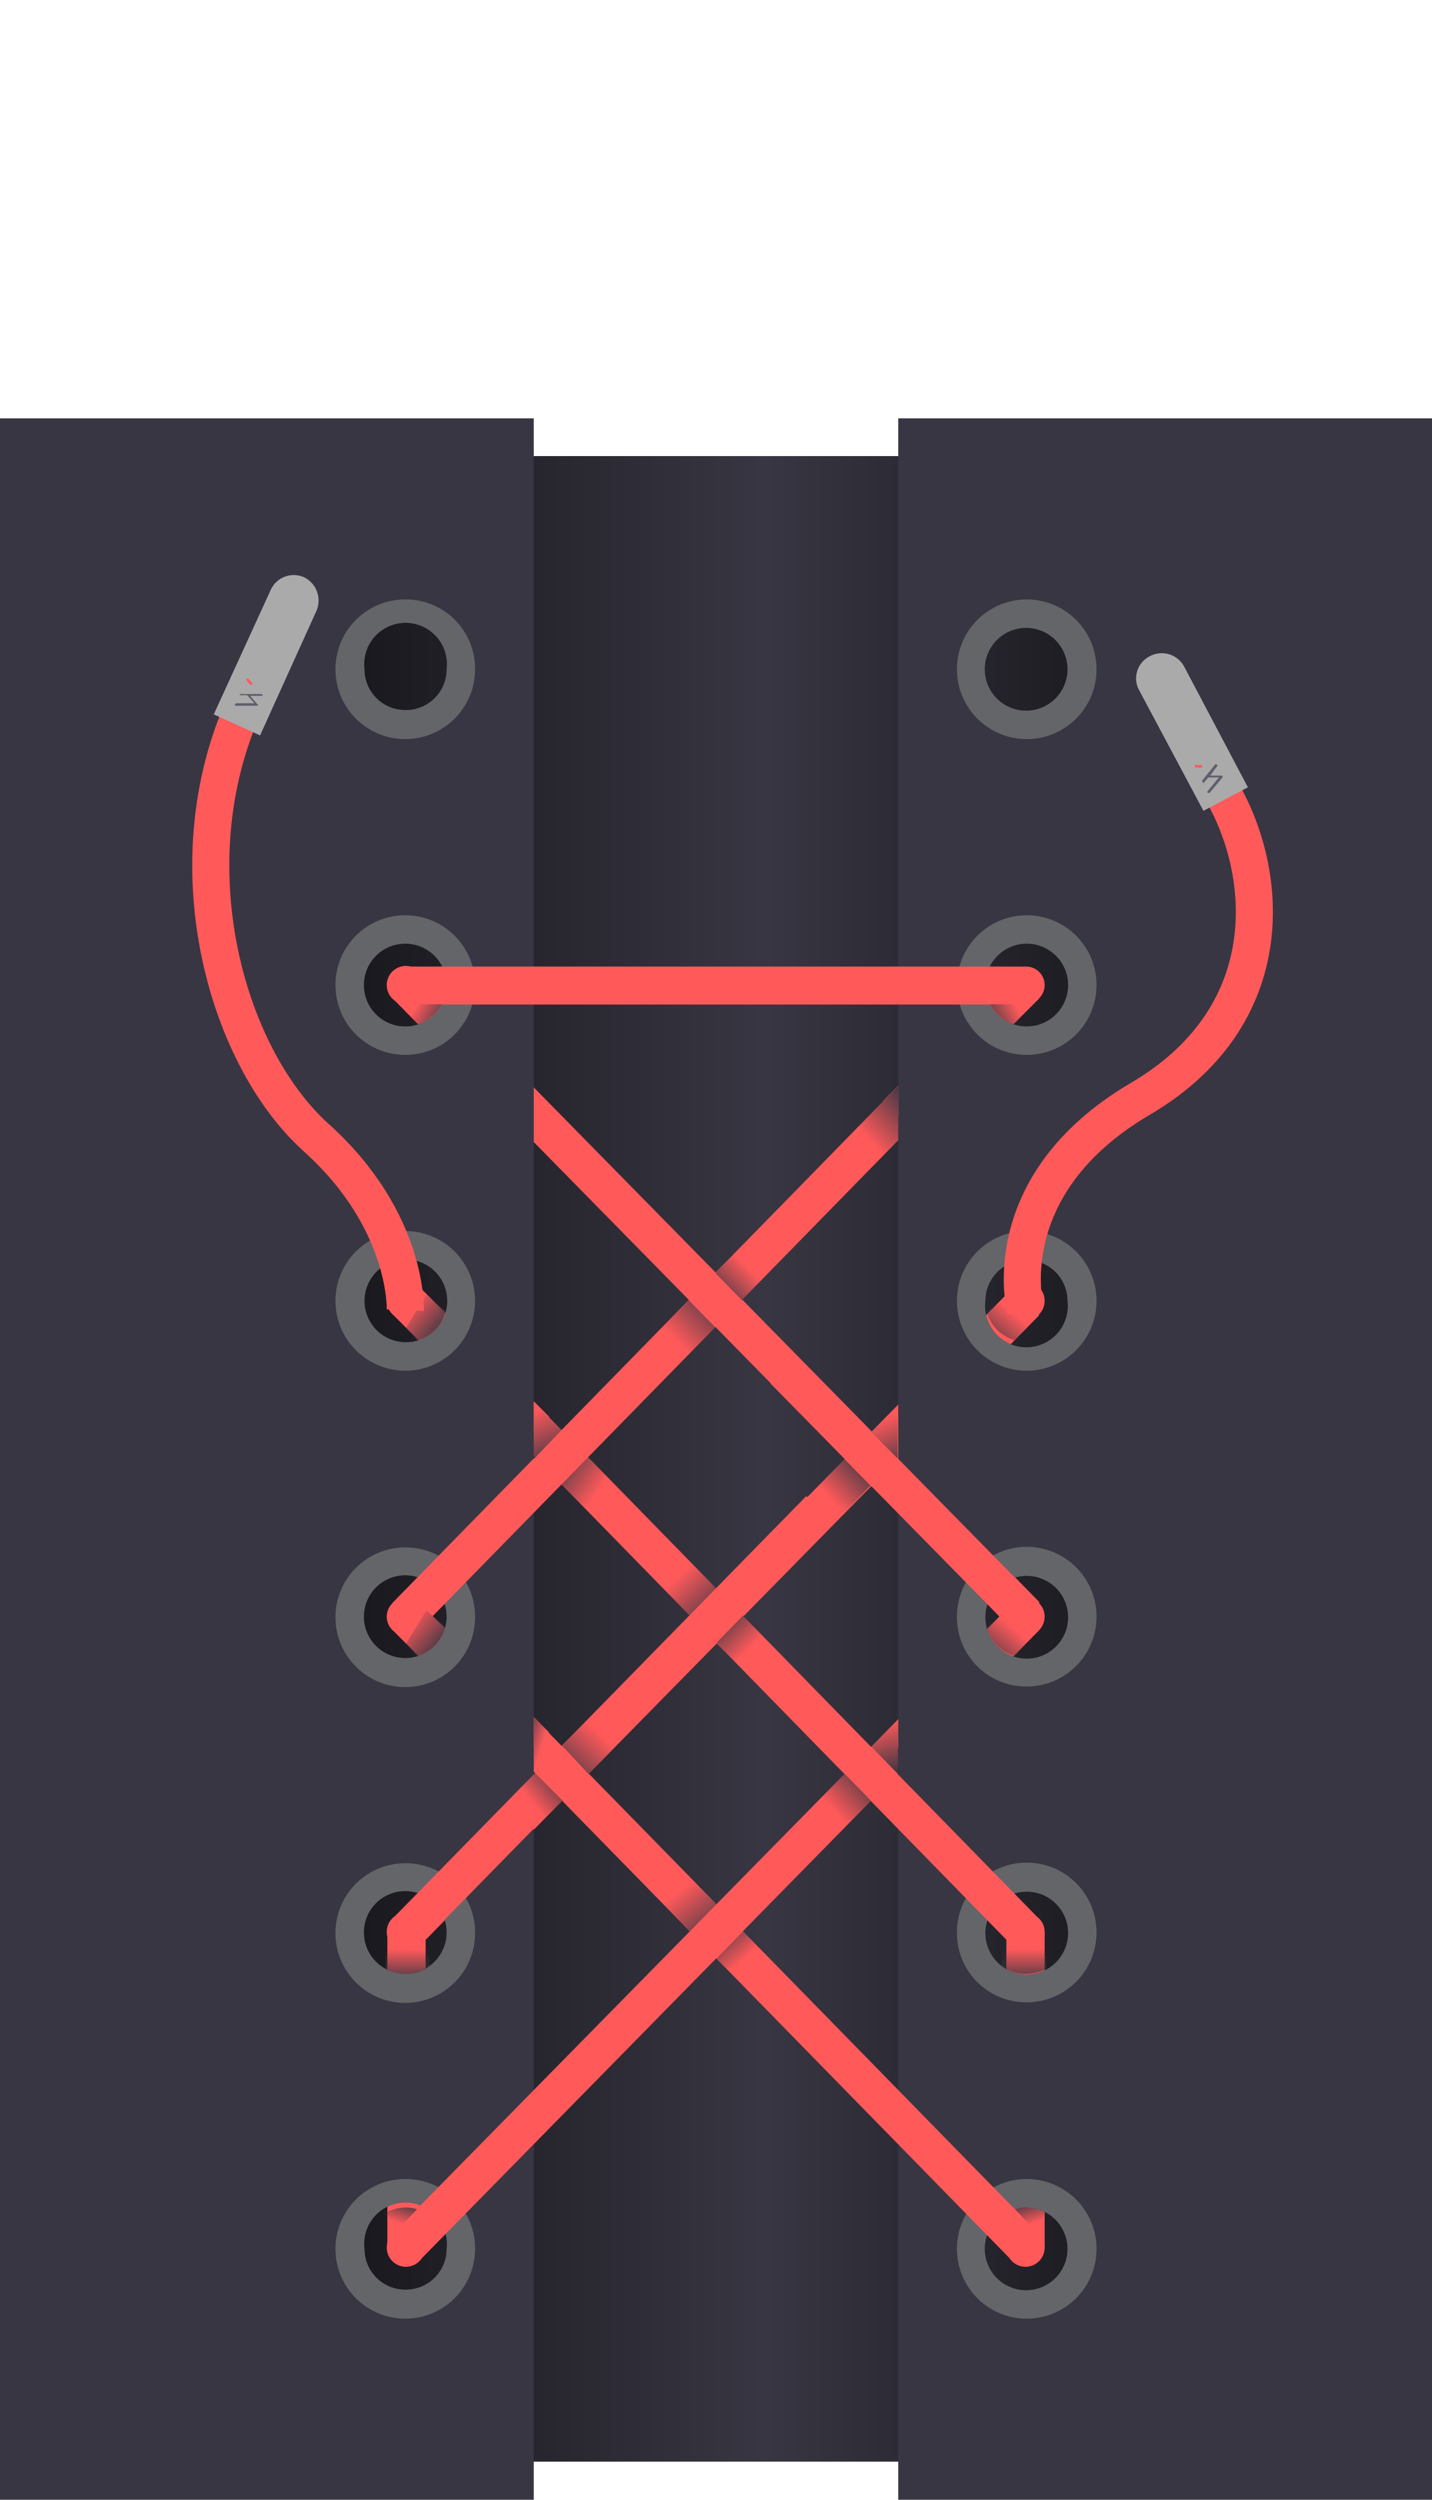 <svg xmlns="http://www.w3.org/2000/svg" xmlns:xlink="http://www.w3.org/1999/xlink" viewBox="0 0 231.8 404.5"><defs><linearGradient id="a" x1="2.89" y1="236.08" x2="231.15" y2="236.08" gradientUnits="userSpaceOnUse"><stop offset="0"/><stop offset="0.53" stop-color="#383642"/><stop offset="1"/></linearGradient><linearGradient id="b" x1="-2349.97" y1="-3596.39" x2="-2249.69" y2="-3596.39" gradientTransform="translate(-2184 -3437) rotate(180)" gradientUnits="userSpaceOnUse"><stop offset="0" stop-color="#ff595a"/><stop offset="1" stop-color="#ff595a"/></linearGradient><linearGradient id="c" x1="140.79" y1="236.55" x2="134.4" y2="242.54" gradientUnits="userSpaceOnUse"><stop offset="0" stop-color="#383642"/><stop offset="1" stop-color="#383642" stop-opacity="0"/></linearGradient><linearGradient id="d" x1="146.67" y1="237.78" x2="143.15" y2="229.48" xlink:href="#c"/><linearGradient id="e" x1="90.09" y1="237.04" x2="86.37" y2="228.27" xlink:href="#c"/><linearGradient id="f" x1="89.21" y1="236.06" x2="96.83" y2="241.38" xlink:href="#c"/><linearGradient id="g" x1="116.86" y1="209.65" x2="109.28" y2="216.88" xlink:href="#c"/><linearGradient id="h" x1="115.63" y1="210.32" x2="121.02" y2="205" xlink:href="#c"/><linearGradient id="i" x1="148.2" y1="178" x2="140.77" y2="184.66" xlink:href="#c"/><linearGradient id="j" x1="72.13" y1="165.56" x2="67.3" y2="162.84" xlink:href="#c"/><linearGradient id="k" x1="-5305.99" y1="165.56" x2="-5310.81" y2="162.84" gradientTransform="matrix(-1, 0, 0, 1, -5146.31, 0)" xlink:href="#c"/><linearGradient id="l" x1="159.21" y1="217.88" x2="163.96" y2="212.33" xlink:href="#c"/><linearGradient id="m" x1="-4625.97" y1="1128.48" x2="-4621.21" y2="1122.93" gradientTransform="translate(-1147.4 -4385.2) rotate(-91.1)" xlink:href="#c"/><linearGradient id="n" x1="159.21" y1="268.94" x2="163.96" y2="263.39" xlink:href="#c"/><linearGradient id="o" x1="-4677.02" y1="1127.46" x2="-4672.26" y2="1121.91" gradientTransform="translate(-1147.4 -4385.2) rotate(-91.1)" xlink:href="#c"/><linearGradient id="p" x1="-716.48" y1="-4309.11" x2="-723.69" y2="-4302.23" gradientTransform="translate(-4192.4 978.7) rotate(90)" xlink:href="#c"/><linearGradient id="q" x1="-717.39" y1="-4308.35" x2="-711.93" y2="-4313.73" gradientTransform="translate(-4192.4 978.7) rotate(90)" xlink:href="#c"/><linearGradient id="r" x1="65.96" y1="320.92" x2="65.96" y2="315.37" xlink:href="#c"/><linearGradient id="s" x1="-5297.73" y1="320.92" x2="-5297.73" y2="315.37" gradientTransform="matrix(-1, 0, 0, 1, -5131.92, 0)" xlink:href="#c"/><linearGradient id="t" x1="166.27" y1="355.83" x2="167.59" y2="359.69" xlink:href="#c"/><linearGradient id="u" x1="-5522.76" y1="355.83" x2="-5521.44" y2="359.69" gradientTransform="matrix(-1, 0, 0, 1, -5457.22, 0)" xlink:href="#c"/><linearGradient id="v" x1="91.59" y1="287.07" x2="86.02" y2="291.66" xlink:href="#c"/><linearGradient id="w" x1="83.86" y1="281.44" x2="87.72" y2="282.66" xlink:href="#c"/><linearGradient id="x" x1="90.21" y1="288.04" x2="97.12" y2="280.52" xlink:href="#c"/><linearGradient id="y" x1="144.91" y1="287.01" x2="142.77" y2="278.84" xlink:href="#c"/><linearGradient id="z" x1="141.64" y1="287.07" x2="134.98" y2="293.1" xlink:href="#c"/><linearGradient id="aa" x1="116.07" y1="314.03" x2="109.88" y2="306.07" xlink:href="#c"/><linearGradient id="ab" x1="115.79" y1="311.78" x2="120.42" y2="317.01" xlink:href="#c"/></defs><title>style--gentlemanArtboard 1 copy 10</title><g style="isolation:isolate"><rect x="6.2" y="73.8" width="219.5" height="324.53" style="fill:url(#a)"/><rect x="140.9" y="269" width="29.5" height="6.15" transform="translate(-147.5 192.5) rotate(-45.5)" style="fill:#ff595a"/><rect x="62.7" y="312.6" width="6.2" height="51.06" style="fill:#ff595a"/><rect x="44.3" y="258.5" width="143.1" height="6.15" transform="translate(-151.9 161) rotate(-45.5)" style="fill:#ff595a"/><rect x="112.8" y="138.9" width="6.2" height="143.13" transform="translate(-114.3 141.5) rotate(-44.5)" style="fill:#ff595a"/><rect x="140.8" y="166.8" width="29.6" height="6.15" transform="translate(-74.6 159.8) rotate(-45)" style="fill:#ff595a"/><rect x="73.1" y="206.2" width="6.2" height="29.58" transform="translate(-133.9 118.6) rotate(-45)" style="fill:#ff595a"/><rect x="73.1" y="257.2" width="6.2" height="29.58" transform="translate(-170 133.6) rotate(-45)" style="fill:#ff595a"/><rect x="162.9" y="312.6" width="6.2" height="51.06" style="fill:#ff595a"/><path d="M0,67.7V404.5H86.4V67.7ZM65.7,370.5a6.6,6.6,0,0,1-6.7-6.6,6.7,6.7,0,1,1,13.3,0A6.6,6.6,0,0,1,65.7,370.5Zm0-51.1a6.7,6.7,0,1,1,6.6-6.6A6.7,6.7,0,0,1,65.7,319.4Zm0-51.1a6.7,6.7,0,1,1,6.6-6.7A6.7,6.7,0,0,1,65.7,268.3Zm0-51.1a6.7,6.7,0,0,1-6.7-6.7,6.7,6.7,0,1,1,6.7,6.7Zm0-51.1a6.7,6.7,0,1,1,6.6-6.7A6.7,6.7,0,0,1,65.7,166.1Zm0-51.2a6.6,6.6,0,0,1-6.7-6.6,6.7,6.7,0,1,1,13.3,0A6.6,6.6,0,0,1,65.7,114.9Z" style="fill:#383642"/><path d="M65.7,352.6a11.3,11.3,0,1,0,11.2,11.3A11.2,11.2,0,0,0,65.7,352.6Zm0,17.9a6.6,6.6,0,0,1-6.7-6.6,6.7,6.7,0,1,1,13.3,0A6.6,6.6,0,0,1,65.7,370.5Z" style="fill:#636569"/><path d="M65.7,301.5a11.3,11.3,0,1,0,11.2,11.3A11.2,11.2,0,0,0,65.7,301.5Zm0,17.9a6.7,6.7,0,1,1,6.6-6.6A6.7,6.7,0,0,1,65.7,319.4Z" style="fill:#636569"/><path d="M65.7,250.4a11.3,11.3,0,1,0,11.2,11.2A11.2,11.2,0,0,0,65.7,250.4Zm0,17.9a6.7,6.7,0,1,1,6.6-6.7A6.7,6.7,0,0,1,65.7,268.3Z" style="fill:#636569"/><path d="M65.7,199.2a11.3,11.3,0,1,0,11.2,11.3A11.3,11.3,0,0,0,65.7,199.2Zm0,18a6.7,6.7,0,0,1-6.7-6.7,6.7,6.7,0,1,1,6.7,6.7Z" style="fill:#636569"/><path d="M65.7,148.1a11.3,11.3,0,1,0,11.2,11.3A11.3,11.3,0,0,0,65.7,148.1Zm0,18a6.7,6.7,0,1,1,6.6-6.7A6.7,6.7,0,0,1,65.7,166.1Z" style="fill:#636569"/><path d="M65.7,97a11.3,11.3,0,1,0,11.2,11.3A11.2,11.2,0,0,0,65.7,97Zm0,17.9a6.6,6.6,0,0,1-6.7-6.6,6.7,6.7,0,1,1,13.3,0A6.6,6.6,0,0,1,65.7,114.9Z" style="fill:#636569"/><path d="M231.8,404.5V67.7H145.4V404.5ZM166.1,101.6a6.7,6.7,0,0,1,6.7,6.7,6.7,6.7,0,1,1-6.7-6.7Zm0,51.1a6.7,6.7,0,1,1-6.6,6.7A6.7,6.7,0,0,1,166.1,152.7Zm0,51.2a6.6,6.6,0,0,1,6.7,6.6,6.7,6.7,0,1,1-13.3,0A6.6,6.6,0,0,1,166.1,203.9Zm0,51.1a6.7,6.7,0,1,1-6.6,6.6A6.7,6.7,0,0,1,166.1,255Zm0,51.1a6.7,6.7,0,1,1-6.6,6.7A6.7,6.7,0,0,1,166.1,306.1Zm0,51.1a6.7,6.7,0,0,1,6.7,6.7,6.7,6.7,0,1,1-6.7-6.7Z" style="fill:#383642"/><path d="M166.1,119.6a11.3,11.3,0,1,0-11.2-11.3A11.3,11.3,0,0,0,166.1,119.6Zm0-18a6.7,6.7,0,0,1,6.7,6.7,6.7,6.7,0,1,1-6.7-6.7Z" style="fill:#636569"/><path d="M166.1,170.7a11.3,11.3,0,1,0-11.2-11.3A11.3,11.3,0,0,0,166.1,170.7Zm0-18a6.7,6.7,0,1,1-6.6,6.7A6.7,6.7,0,0,1,166.1,152.7Z" style="fill:#636569"/><path d="M166.1,221.8a11.3,11.3,0,1,0-11.2-11.3A11.3,11.3,0,0,0,166.1,221.8Zm0-17.9a6.6,6.6,0,0,1,6.7,6.6,6.7,6.7,0,1,1-13.3,0A6.6,6.6,0,0,1,166.1,203.9Z" style="fill:#636569"/><path d="M166.1,272.9a11.3,11.3,0,1,0-11.2-11.3A11.2,11.2,0,0,0,166.1,272.9Zm0-17.9a6.7,6.7,0,1,1-6.6,6.6A6.7,6.7,0,0,1,166.1,255Z" style="fill:#636569"/><path d="M166.1,324a11.3,11.3,0,1,0-11.2-11.2A11.2,11.2,0,0,0,166.1,324Zm0-17.9a6.7,6.7,0,1,1-6.6,6.7A6.7,6.7,0,0,1,166.1,306.1Z" style="fill:#636569"/><path d="M166.1,375.2a11.3,11.3,0,1,0-11.2-11.3A11.3,11.3,0,0,0,166.1,375.2Zm0-18a6.7,6.7,0,0,1,6.7,6.7,6.7,6.7,0,1,1-6.7-6.7Z" style="fill:#636569"/><polygon points="163.8 365.8 86.4 286.7 86.4 277.9 168.2 361.5 163.8 365.8" style="fill:#ff595a"/><polygon points="163.8 314.8 86.4 235.6 86.4 226.8 168.2 310.5 163.8 314.8" style="fill:#ff595a"/><polygon points="67.9 263.7 63.5 259.4 145.4 175.7 145.4 184.5 67.9 263.7" style="fill:#ff595a"/><rect x="65.7" y="156.4" width="100.3" height="6.15" style="fill:url(#b)"/><rect x="143.4" y="213.8" width="6.2" height="55.71" transform="translate(-127.4 171.9) rotate(-44.5)" style="fill:#ff595a"/><polygon points="67.9 314.8 63.5 310.5 130.5 242.1 134.9 246.4 67.9 314.8" style="fill:#ff595a"/><polygon points="67.9 365.8 63.5 361.5 145.4 278.2 145.3 287 67.9 365.8" style="fill:#ff595a"/><circle cx="65.7" cy="363.7" r="3.1" style="fill:#ff595a"/><circle cx="166" cy="363.7" r="3.1" style="fill:#ff595a"/><circle cx="166.1" cy="312.6" r="3" style="fill:#ff595a"/><circle cx="65.7" cy="312.6" r="3.1" style="fill:#ff595a"/><circle cx="65.6" cy="261.6" r="3" style="fill:#ff595a"/><circle cx="166" cy="261.6" r="3.1" style="fill:#ff595a"/><circle cx="65.6" cy="210.5" r="3" style="fill:#ff595a"/><circle cx="166" cy="210.5" r="3.1" style="fill:#ff595a"/><circle cx="166.1" cy="159.4" r="3" style="fill:#ff595a"/><circle cx="65.7" cy="159.4" r="3.1" style="fill:#ff595a"/><polygon points="130.5 242.1 136.6 236 140.9 240.4 135 246.5 130.5 242.1" style="mix-blend-mode:multiply;fill:url(#c)"/><polygon points="140.9 231.6 145.3 236 145.3 227.2 140.9 231.6" style="mix-blend-mode:multiply;fill:url(#d)"/><polygon points="86.4 236.1 90.9 231.4 86.4 226.8 86.4 236.1" style="mix-blend-mode:multiply;fill:url(#e)"/><polygon points="90.9 240.2 95.2 235.8 100.6 241.2 95.7 245.1 90.9 240.2" style="mix-blend-mode:multiply;fill:url(#f)"/><polygon points="111.5 210.4 115.8 214.8 110.6 220.1 106.2 215.8 111.5 210.4" style="mix-blend-mode:multiply;fill:url(#g)"/><polygon points="115.8 206 121.2 200.4 125.4 204.9 120.1 210.4 115.8 206" style="mix-blend-mode:multiply;fill:url(#h)"/><polygon points="145.4 175.7 145.4 184.5 138.1 191.9 133.9 187.4 145.4 175.7" style="mix-blend-mode:multiply;fill:url(#i)"/><path d="M66.2,164.2l1.4,1.6a7.1,7.1,0,0,0,3.9-3.3H67.4Z" style="mix-blend-mode:multiply;fill:url(#j)"/><path d="M165.7,164.2l-1.5,1.6a7.1,7.1,0,0,1-3.9-3.3h4.1Z" style="mix-blend-mode:multiply;fill:url(#k)"/><path d="M161.7,210.5l-2,1.7a6.6,6.6,0,0,0,4.7,4.7l2.6-3.1Z" style="mix-blend-mode:multiply;fill:url(#l)"/><path d="M65.7,214.9l1.8,2a6.4,6.4,0,0,0,4.6-4.7L69,209.5Z" style="mix-blend-mode:multiply;fill:url(#m)"/><path d="M161.7,261.6l-2,1.7a6.6,6.6,0,0,0,4.7,4.7l2.6-3.1Z" style="mix-blend-mode:multiply;fill:url(#n)"/><path d="M65.7,266l1.8,2a6.7,6.7,0,0,0,4.6-4.8L69,260.6Z" style="mix-blend-mode:multiply;fill:url(#o)"/><polygon points="116 256.9 111.6 261.4 106.5 256.3 111 251.9 116 256.9" style="mix-blend-mode:multiply;fill:url(#p)"/><polygon points="120.3 261.4 125.9 266.9 121.2 271.4 116 265.8 120.3 261.4" style="mix-blend-mode:multiply;fill:url(#q)"/><path d="M69.5,318.2v-4l-7.1.6v3.8a7.3,7.3,0,0,0,3.3.8A6.4,6.4,0,0,0,69.5,318.2Z" style="mix-blend-mode:multiply;fill:url(#r)"/><path d="M162.2,318.2v-4l7.2.6v3.8a7.3,7.3,0,0,1-3.3.8A6.7,6.7,0,0,1,162.2,318.2Z" style="mix-blend-mode:multiply;fill:url(#s)"/><path d="M164.3,357.5l2.9,3,2.4-2.3a6.8,6.8,0,0,0-3.5-1A5.7,5.7,0,0,0,164.3,357.5Z" style="mix-blend-mode:multiply;fill:url(#t)"/><path d="M67.5,357.5l-2.9,3-2.4-2.3a6.8,6.8,0,0,1,3.5-1A5.7,5.7,0,0,1,67.5,357.5Z" style="mix-blend-mode:multiply;fill:url(#u)"/><polygon points="86.4 286.7 91.1 291.4 86 296.3 82.1 291.5 86.4 286.7" style="mix-blend-mode:multiply;fill:url(#v)"/><polygon points="86.4 286.7 86.4 277.9 91 282.5 86.4 286.7" style="mix-blend-mode:multiply;fill:url(#w)"/><polygon points="91 282.5 95.3 287.1 101.1 280.9 96.4 276.9 91 282.5" style="mix-blend-mode:multiply;fill:url(#x)"/><polygon points="141 282.6 145.4 278.2 145.3 287 141 282.6" style="mix-blend-mode:multiply;fill:url(#y)"/><polygon points="136.7 287 141 291.4 134.4 298.1 129.8 294 136.7 287" style="mix-blend-mode:multiply;fill:url(#z)"/><polygon points="111.7 312.5 116 308.1 108.7 300.6 105.1 305.7 111.7 312.5" style="mix-blend-mode:multiply;fill:url(#aa)"/><polygon points="116 316.9 120.3 312.5 125 317.3 121 322 116 316.9" style="mix-blend-mode:multiply;fill:url(#ab)"/><path d="M65.6,212s.6-14.4-14.4-27.9-23.6-45.4-11-71.4" style="fill:none;stroke:#ff595a;stroke-miterlimit:10;stroke-width:6px"/><path d="M166,212s-5.4-20.1,18.6-34.2,20.6-38.8,12-51.6" style="fill:none;stroke:#ff595a;stroke-miterlimit:10;stroke-width:6px"/><path d="M49.2,93.4a4.2,4.2,0,0,1,2,5.5L42.1,119l-7.5-3.4,9.2-20.1A4.1,4.1,0,0,1,49.2,93.4Z" style="fill:#aaa"/><path d="M186.1,106.2a4.1,4.1,0,0,1,5.6,1.7L202,127.4l-7.2,3.8-10.4-19.5A4,4,0,0,1,186.1,106.2Z" style="fill:#aaa"/><path d="M42.3,112.3H39a.2.2,0,0,0-.2.2H40l1.2,1.3h-3l-.2.2a.2.2,0,0,0,.2.2h3.5c.1-.1.1-.2,0-.2l-1.2-1.4h1.8c.1,0,.2,0,.2-.1h0A.2.2,0,0,0,42.3,112.3Z" style="fill:#5f5e6c"/><path d="M40.8,110.8h-.3l-.6-.7v-.3h.3l.6.7C40.9,110.7,40.9,110.7,40.8,110.8Z" style="fill:#ff595a"/><path d="M196.7,123.7l-2.1,2.6a.4.4,0,0,0,.1.3.1.1,0,0,0,.2,0l.7-.8h1.7l-1.8,2.2a.2.2,0,0,0,0,.3h.3l2.1-2.5v-.2h0c0-.1-.1-.1-.2-.1h-1.8l1.1-1.5c.1,0,.1-.1.1-.2H197A.2.2,0,0,0,196.7,123.7Z" style="fill:#5f5e6c"/><path d="M194.6,124h0c0,.1,0,.2-.1.2h-.9a.2.2,0,0,1-.2-.2v-.2h1.1Z" style="fill:#ff595a"/></g></svg>
